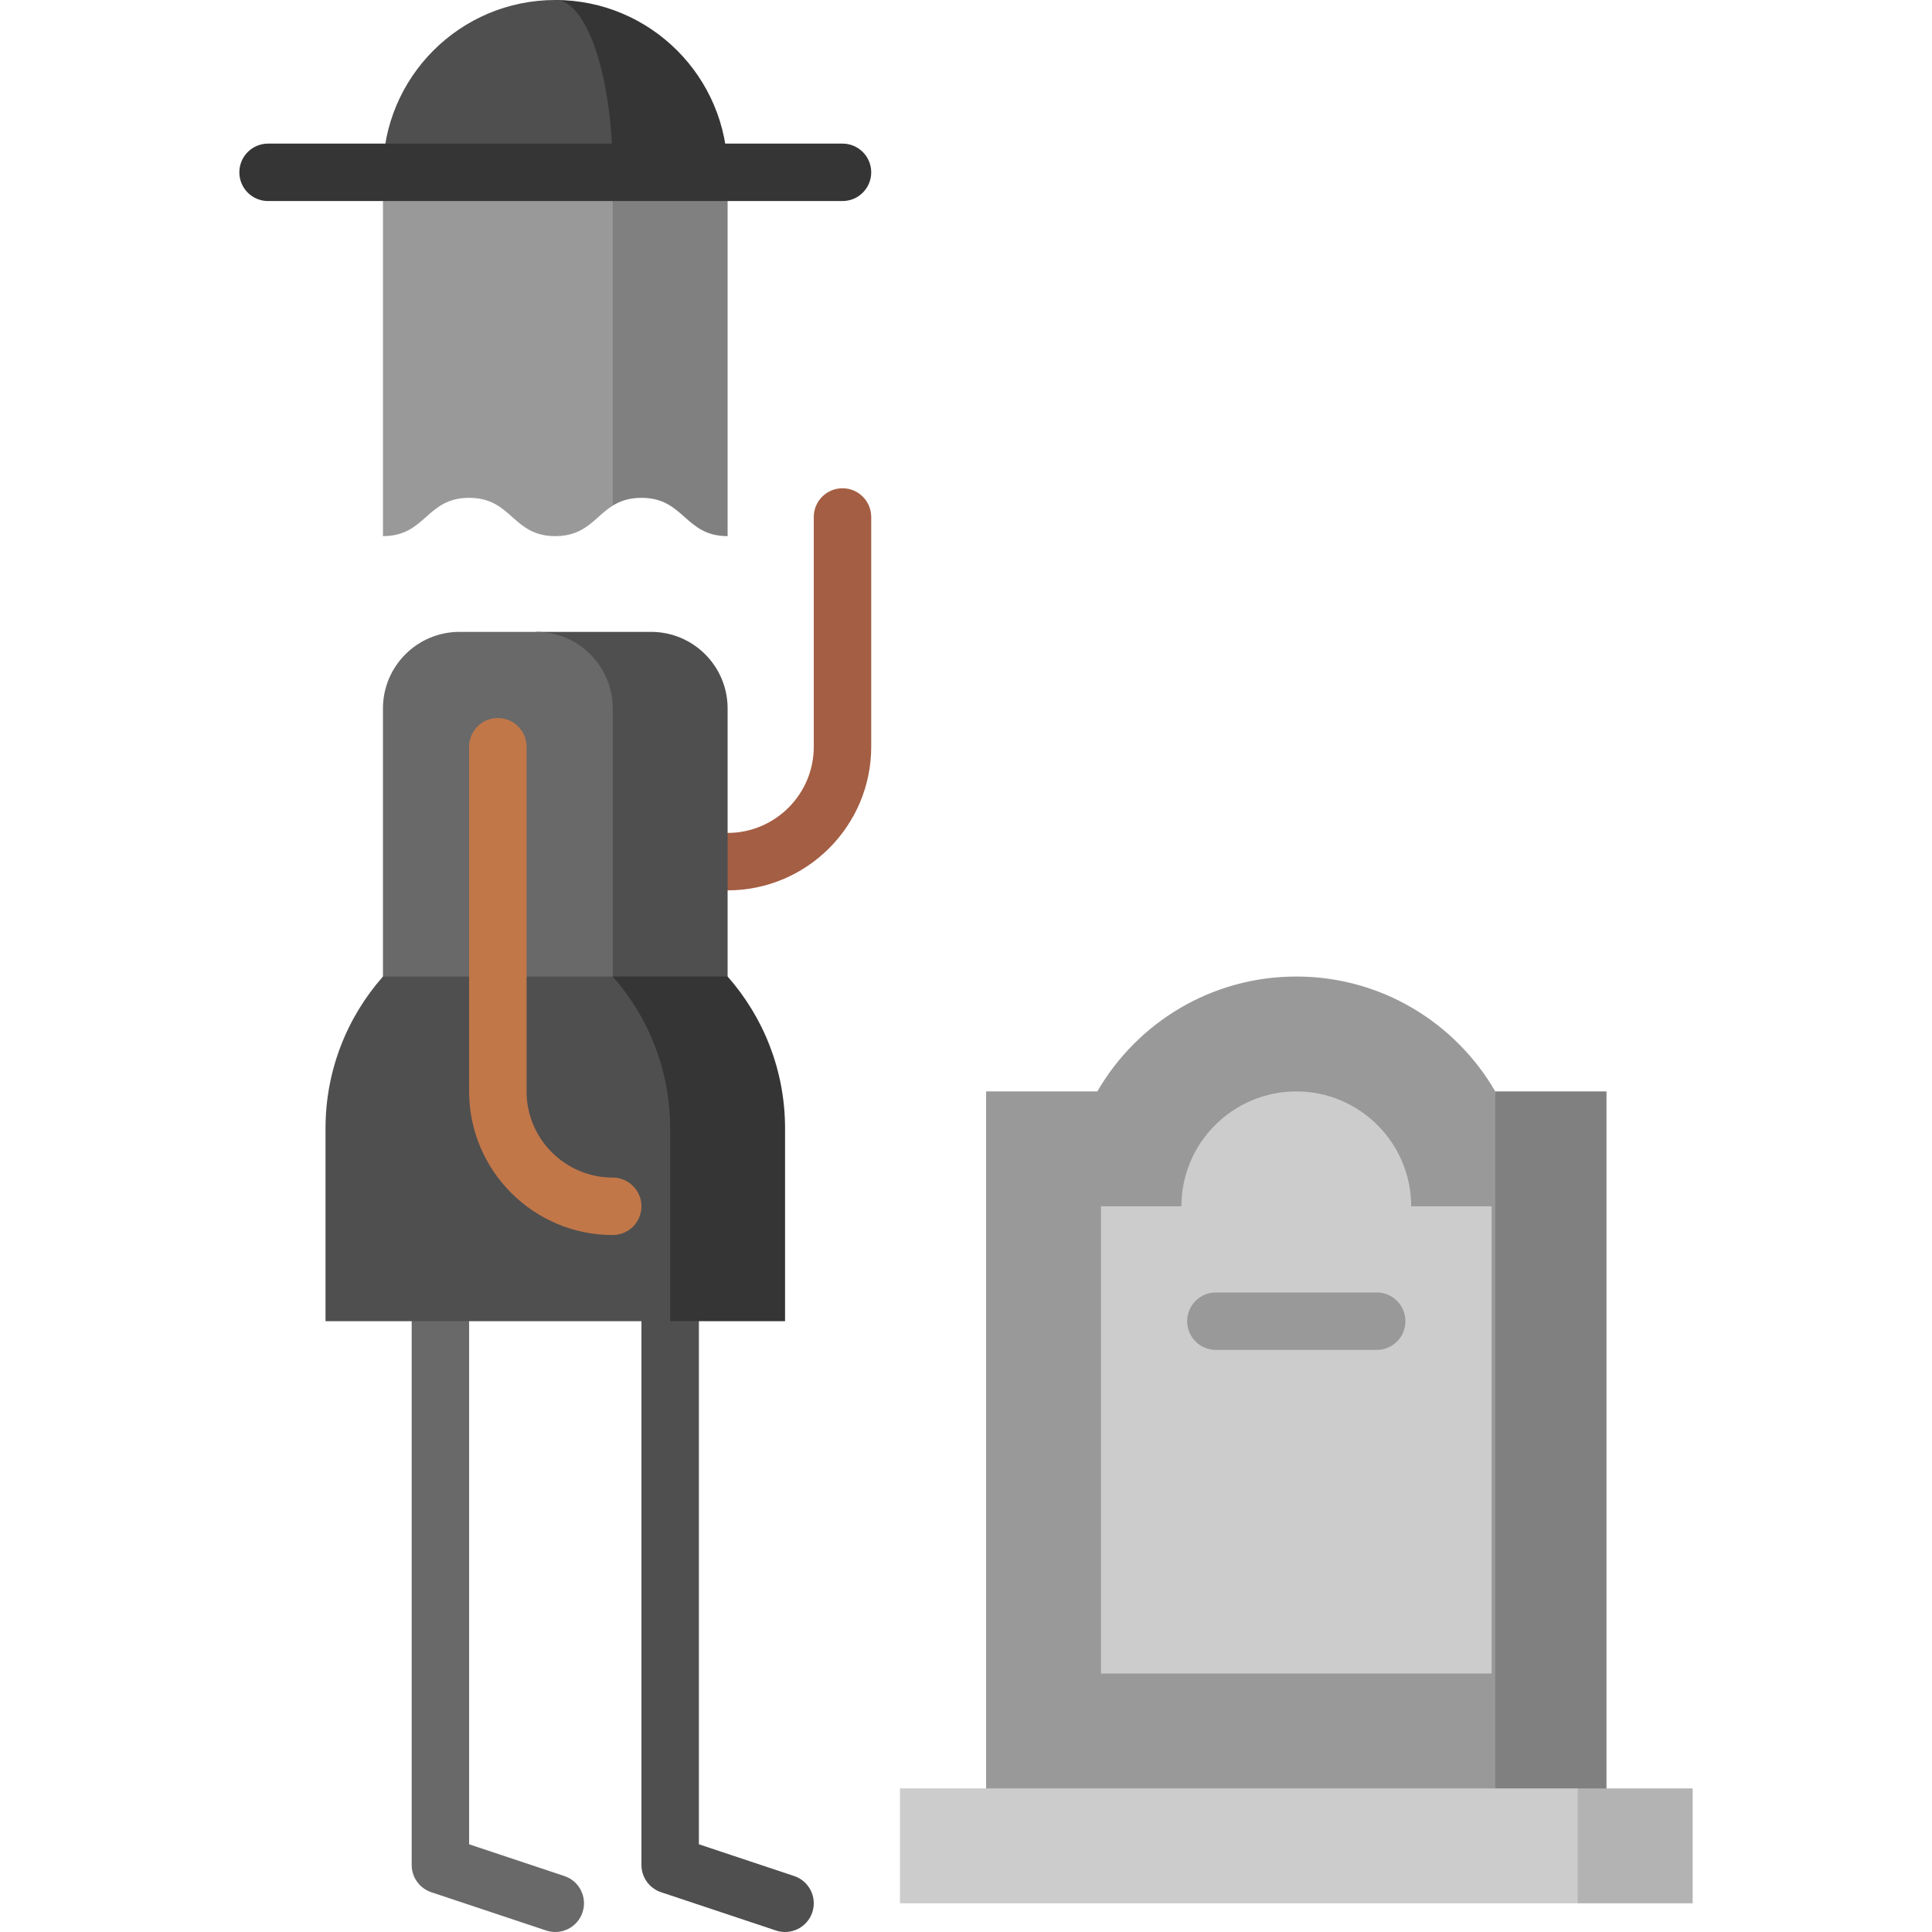 <?xml version="1.0" encoding="iso-8859-1"?>
<!-- Generator: Adobe Illustrator 19.0.0, SVG Export Plug-In . SVG Version: 6.00 Build 0)  -->
<svg version="1.1" id="Capa_1" xmlns="http://www.w3.org/2000/svg" xmlns:xlink="http://www.w3.org/1999/xlink" x="0px" y="0px"
	 viewBox="0 0 512 512" style="enable-background:new 0 0 512 512;" xml:space="preserve">
<polygon style="fill:#808080;" points="396.258,289.237 343.532,489.166 425.736,489.166 425.736,289.237 "/>
<path style="fill:#999999;" d="M343.532,258.791c-22.535,0-42.195,12.25-52.725,30.446h-29.479v199.929h134.93V289.237
	C385.727,271.041,366.067,258.791,343.532,258.791z"/>
<path style="fill:#A45E43;" d="M223.271,129.395c-4.204,0-7.612,3.408-7.612,7.611v60.892c0,12.59-10.243,22.834-22.834,22.834
	h-45.669v15.223h45.669c20.985,0,38.057-17.073,38.057-38.057v-60.892C230.882,132.803,227.474,129.395,223.271,129.395z"/>
<path style="fill:#696969;" d="M124.321,279.086v209.665l25.242,8.414c3.987,1.329,6.139,5.641,4.814,9.627
	c-1.329,3.988-5.641,6.144-9.628,4.815l-30.446-10.149c-3.109-1.036-5.204-3.946-5.204-7.221V279.086H124.321z"/>
<path style="fill:#4F4F4F;" d="M185.213,279.086v209.665l25.242,8.414c3.987,1.329,6.139,5.641,4.814,9.627
	c-1.329,3.988-5.641,6.144-9.628,4.815l-30.446-10.149c-3.109-1.036-5.204-3.946-5.204-7.221V279.086H185.213z"/>
<path style="fill:#353535;" d="M147.156,0l15.223,81.189l30.446-35.52C192.825,20.447,172.378,0,147.156,0z"/>
<path style="fill:#4F4F4F;" d="M147.156,0c-25.222,0-45.669,20.447-45.669,45.669l60.892,35.52v-35.52
	C162.379,20.447,155.563,0,147.156,0z"/>
<path style="fill:#808080;" d="M162.379,45.669l-20.297,55.818l20.297,32.518c1.949-1.215,4.299-2.072,7.614-2.072
	c11.416,0,11.416,10.149,22.832,10.149V45.669H162.379z"/>
<path style="fill:#999999;" d="M101.487,45.669v96.412c11.418,0,11.418-10.149,22.837-10.149s11.418,10.149,22.837,10.149
	c8.102,0,10.457-5.108,15.219-8.076V45.669H101.487z"/>
<path style="fill:#353535;" d="M223.271,53.28H71.041c-4.204,0-7.611-3.408-7.611-7.611s3.408-7.611,7.611-7.611h152.23
	c4.204,0,7.611,3.408,7.611,7.611S227.474,53.28,223.271,53.28z"/>
<path style="fill:#4F4F4F;" d="M172.527,167.453h-30.446v121.784h50.743V187.75C192.825,176.54,183.737,167.453,172.527,167.453z"/>
<path style="fill:#696969;" d="M142.081,167.453h-20.297c-11.21,0-20.297,9.087-20.297,20.297v101.487h60.892V187.75
	C162.379,176.54,153.291,167.453,142.081,167.453z"/>
<path style="fill:#353535;" d="M192.825,258.791h-30.446l15.223,91.338h30.446v-51.083
	C208.048,283.608,202.292,269.523,192.825,258.791z"/>
<path style="fill:#4F4F4F;" d="M162.379,258.791h-60.892c-9.468,10.732-15.223,24.818-15.223,40.255v51.083h91.338v-51.083
	C177.602,283.608,171.846,269.523,162.379,258.791z"/>
<path style="fill:#C27749;" d="M162.379,327.294c-20.985,0-38.057-17.073-38.057-38.057v-91.338c0-4.204,3.408-7.611,7.611-7.611
	c4.204,0,7.611,3.408,7.611,7.611v91.338c0,12.59,10.243,22.835,22.834,22.835c4.204,0,7.611,3.408,7.611,7.611
	S166.582,327.294,162.379,327.294z"/>
<path style="fill:#CCCCCC;" d="M373.978,319.683c0-16.788-13.658-30.446-30.446-30.446c-16.788,0-30.446,13.658-30.446,30.446
	h-21.312v123.814H395.29V319.683H373.978z"/>
<polygon style="fill:#B3B3B3;" points="418.125,473.943 402.902,489.166 418.125,504.389 448.571,504.389 448.571,473.943 "/>
<rect x="238.494" y="473.943" style="fill:#CCCCCC;" width="179.631" height="30.446"/>
<path style="fill:#999999;" d="M364.844,357.74H322.22c-4.204,0-7.612-3.408-7.612-7.612s3.408-7.611,7.612-7.611h42.624
	c4.204,0,7.612,3.408,7.612,7.611S369.048,357.74,364.844,357.74z"/>
<g>
</g>
<g>
</g>
<g>
</g>
<g>
</g>
<g>
</g>
<g>
</g>
<g>
</g>
<g>
</g>
<g>
</g>
<g>
</g>
<g>
</g>
<g>
</g>
<g>
</g>
<g>
</g>
<g>
</g>
</svg>
